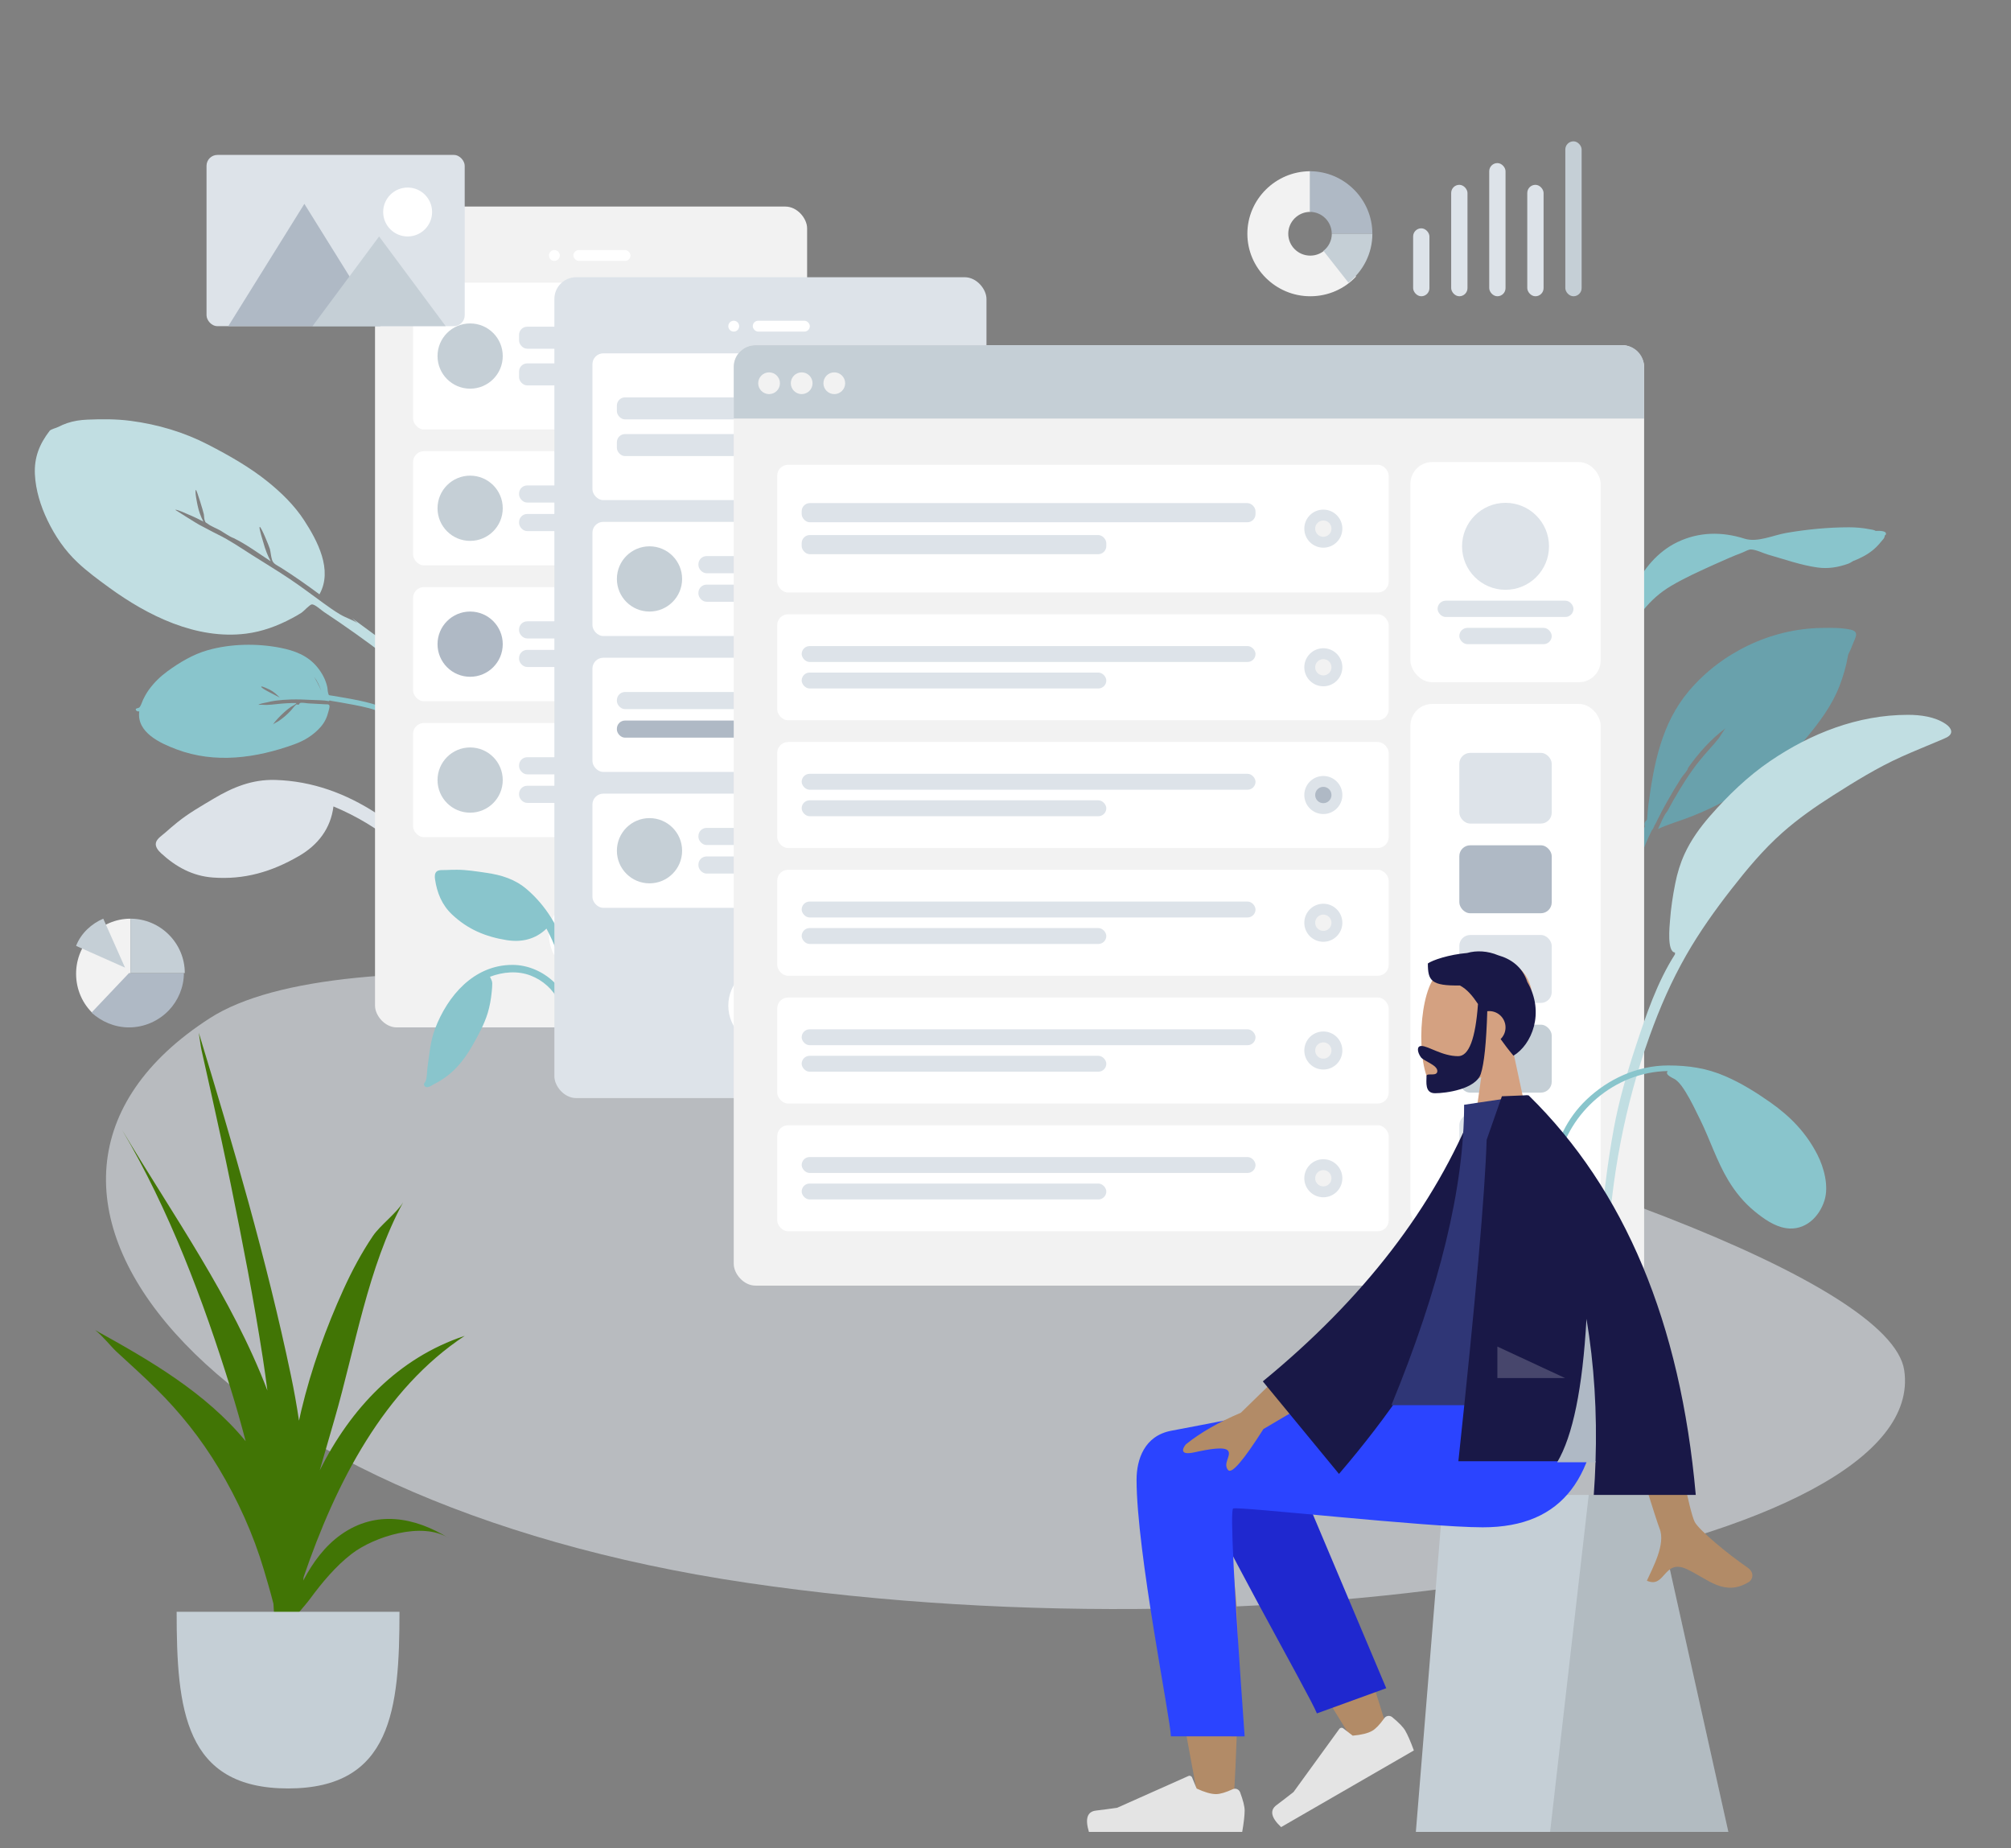 <?xml version="1.0" encoding="UTF-8"?>
<svg width="740px" height="680px" viewBox="0 0 740 680" version="1.1" xmlns="http://www.w3.org/2000/svg" xmlns:xlink="http://www.w3.org/1999/xlink">
    <rect x="0" y="0" width="740" height="680" fill="#808080" stroke="none"/>
    <!-- Generator: Sketch 53 (72520) - https://sketchapp.com -->
    <title>Scene/Wireframe</title>
    <desc>Created with Sketch.</desc>
    <g id="Scene/Wireframe" stroke="none" stroke-width="1" fill="none" fill-rule="evenodd">
        <path d="M690.225,195.334 C689.692,194.946 688.426,194.809 687.838,194.692 C685.39,194.21 682.869,194 680.374,194 C672.681,194.012 664.863,194.767 657.298,196.074 C652.494,196.903 646.687,199.696 641.909,198.179 C633.585,195.537 625.172,195.667 617.274,199.439 C610.053,202.888 604.572,209.439 601.373,216.517 C600.89,217.586 598.932,221.519 598.378,224.17 C598.141,224.712 597.913,225.257 597.708,225.811 C597.126,227.384 596.603,228.984 596.118,230.588 C595.91,231.272 595.389,232.782 596.008,233.074 C595.019,234.901 594.141,236.783 593.411,238.726 C591.286,244.378 588.962,250.578 588.215,256.568 C587.939,258.786 587.928,261.017 588.185,263.239 C588.312,264.338 588.26,266.546 589.004,267.382 C590.585,269.154 591.396,266.673 591.218,265.491 C589.858,256.485 592.485,248.027 595.598,239.561 C597.612,234.087 600.92,229.078 604.626,224.543 C607.625,220.871 610.842,217.98 614.953,215.546 C619.981,212.569 625.356,210.163 630.681,207.749 C634.184,206.161 637.691,204.615 641.291,203.247 C642.092,202.942 643.351,202.161 644.239,202.158 C646.116,202.152 648.777,203.537 650.59,204.052 C656.554,205.748 662.594,207.919 668.758,208.785 C672.712,209.341 676.416,208.715 680.113,207.398 C680.491,207.264 681.125,206.918 681.901,206.424 C684.646,205.368 687.243,204.039 689.504,202.121 C690.806,201.017 691.989,199.589 693.067,198.282 C693.389,197.892 693.532,197.444 693.537,197.018 C693.781,196.891 693.943,196.741 693.98,196.567 C694.249,195.281 691.796,195.258 690.225,195.334" id="Twisted-Leaf" fill="#89C5CC"></path>
        <path d="M86.226,277.097 C84.284,277.097 82.348,277.136 80.408,277.236 C78.93,277.313 76.67,277.008 75.419,277.925 C74.12,278.878 74.209,280.828 74.412,282.205 C75.486,289.487 78.105,295.944 83.586,301.103 C92.025,309.047 101.7,313.084 113.148,314.881 C121.189,316.144 128.613,314.391 134.533,308.7 C138.858,316.689 142.139,325.529 143.786,334.452 C144.598,338.855 144.846,343.204 144.703,347.687 C144.611,350.559 144.452,353.424 144.143,356.281 C144.008,357.523 143.372,359.403 143.861,360.577 C144.434,361.955 146.368,362.088 147.236,360.913 C147.958,359.935 147.825,358.014 147.974,356.857 C148.219,354.934 148.447,353.01 148.61,351.078 C148.875,347.952 149.071,344.816 149.056,341.678 C149.023,334.627 147.448,327.548 145.293,320.854 C141.159,308.013 134.451,296.601 124.02,287.646 C117.605,282.14 110.264,279.91 101.935,278.713 C96.75,277.968 91.48,277.097 86.226,277.097" id="Fill-16" fill="#DDE3E9" transform="translate(111.676, 319.404) rotate(-39) translate(-111.676, -319.404) "></path>
        <path d="M130.485,308.721 C128.91,296.179 127.243,283.709 124.191,271.411 C122.393,264.164 120.088,257.069 117.993,249.905 C118.181,250.803 118.347,251.708 118.491,252.615 C117.763,250.478 116.241,248.434 115.366,246.305 C114.389,243.93 113.604,241.463 112.859,239.011 C111.403,234.225 110.029,229.431 108.391,224.7 C106.565,219.43 104.463,214.246 102.503,209.022 C100.841,204.588 99.283,199.932 97.119,195.701 C95.939,193.394 94.881,190.917 93.723,188.566 C93.335,187.779 90.009,178.99 90.034,178.99 C90.584,178.99 92.647,182.897 92.988,183.471 C93.987,185.147 94.836,186.892 95.693,188.64 C96.063,186.564 96.649,184.533 97.573,182.625 C97.858,182.036 99.858,177.693 100.509,177.693 C100.834,177.693 97.828,185.894 97.448,186.614 C97.14,187.199 96.561,187.941 96.36,188.563 C96.035,189.568 96.202,189.317 96.471,190.223 C96.963,191.885 98.052,193.512 98.738,195.108 C99.114,195.959 100.041,198.912 100.943,200.234 C103.266,204.774 104.916,210.31 106.685,215.206 C107.065,212.801 107.723,210.481 108.633,208.218 C108.849,207.68 110.568,202.693 111.063,202.693 C111.62,202.693 109.487,210.681 109.197,211.371 C108.659,212.653 107.813,213.893 107.366,215.198 C106.875,216.63 107.737,217.918 108.287,219.383 C110.309,224.771 112.081,230.213 113.701,235.728 C123.107,231.608 124.977,219.484 125.591,210.543 C126.033,204.099 125.035,197.537 123.471,191.286 C121.384,182.943 117.873,174.889 114.148,167.135 C109.807,158.099 103.837,150.03 96.64,142.956 C92.875,139.256 88.588,136.05 84.234,133.045 C82.107,131.577 79.921,130.359 77.438,129.542 C76.319,129.174 75.17,128.908 74.008,128.704 C73.126,128.549 71.325,127.731 70.593,127.94 C64.618,129.593 60.126,132.342 56.644,137.454 C53.347,142.292 51.301,148.077 50.163,153.751 C48.897,160.071 48.591,166.442 49.678,172.801 C50.508,177.653 51.938,182.41 53.371,187.12 C58.466,203.873 67.396,221.834 83.42,231.024 C88.607,233.999 94.363,235.737 100.271,236.659 C101.663,236.877 103.054,237.083 104.463,237.163 C105.412,237.216 108.535,236.585 109.222,236.995 C110.164,237.556 110.705,240.741 111.116,241.896 C114.236,250.672 117.026,259.548 119.558,268.504 C122.252,278.032 124.391,287.652 126.174,297.38 C126.931,301.517 127.67,305.648 128.299,309.808 C128.445,310.776 128.294,313.82 129.238,314.675 C129.836,315.216 130.68,314.994 131.035,314.332 C131.653,313.181 130.646,310.005 130.485,308.721" id="Leaf" fill="#C1DEE2" transform="translate(90.124, 221.442) rotate(-37) translate(-90.124, -221.442) "></path>
        <path d="M680.98,231.66 C677.57,230.915 673.803,230.972 670.329,231.033 C651.695,231.287 633.397,240.109 621.489,254.205 C611.351,266.205 608.563,281.125 606.56,296.207 C606.362,297.704 606.277,299.192 606.165,300.693 C606.141,301.015 606.105,301.302 606.066,301.573 C605.279,302.277 604.865,303.098 605.332,304 C603.597,307.797 602.129,311.69 600.869,315.706 C597.162,327.526 593.392,339.571 595.714,352 C596.257,345.16 597.399,338.166 598.764,331.438 C598.842,331.052 598.927,330.669 599.015,330.287 C599.025,330.247 599.033,330.206 599.042,330.166 C599.525,328.106 600.153,326.108 600.917,324.141 C600.925,324.119 600.933,324.098 600.941,324.077 C601.042,323.818 601.149,323.56 601.255,323.303 C601.474,322.77 601.699,322.238 601.937,321.709 C602.018,321.528 602.095,321.346 602.17,321.163 C603.282,318.437 603.751,315.365 604.748,312.545 C604.986,311.904 605.235,311.265 605.496,310.629 C605.512,310.592 605.527,310.555 605.543,310.518 C606.249,308.807 607.028,307.118 607.853,305.446 C608.301,305.11 608.54,304.274 608.927,303.515 C609.006,303.365 609.631,302.368 609.817,301.793 C610.303,300.854 610.786,299.915 611.275,298.977 C611.261,298.983 611.246,298.988 611.231,298.994 C611.72,298.093 612.211,297.197 612.698,296.304 C612.805,296.108 612.913,295.912 613.021,295.715 C613.196,295.402 613.371,295.089 613.545,294.777 C615.177,291.856 616.908,288.994 618.705,286.167 C619.347,285.158 620.879,283.711 621.173,282.579 C621.184,282.536 621.186,282.497 621.193,282.457 C625.093,276.979 629.582,271.927 634.967,267.924 C634.316,268.628 632.932,271.015 632.567,271.488 C631.447,272.935 630.232,274.282 629.013,275.646 C626.828,278.089 624.696,280.609 622.801,283.274 C619.335,288.148 616.346,293.277 613.519,298.51 C613.493,298.54 613.463,298.569 613.438,298.601 C612.017,300.352 611.123,302.998 610.101,305.001 C614.147,303.127 618.622,301.906 622.774,300.242 C626.916,298.583 630.944,296.735 634.834,294.566 C640.003,291.682 645.366,288.427 650.25,284.743 C655.847,281.271 660.551,276.492 664.703,271.477 C669.615,265.543 674.117,259.558 676.901,252.353 C678.269,248.813 679.345,245.121 679.983,241.386 C680.011,241.224 680.046,241.047 680.085,240.864 C680.738,239.574 681.321,238.255 681.811,236.906 C682.588,234.766 684.425,232.412 680.98,231.66" id="Fill-10" fill="#69A1AC"></path>
        <path d="M86.603,265.822 C86.188,264.303 85.939,262.732 86.054,261.142 C86.084,260.741 86.421,257.822 86.747,257.822 C87.507,257.822 86.46,265.354 86.603,265.822 M73.382,272.396 C73.428,272.415 74.264,274.022 74.539,274.489 C75.122,275.482 75.743,276.451 76.382,277.396 C75.184,275.839 74.109,274.337 73.382,272.396 M118.257,224.564 C118.969,223.963 118.579,222.464 117.735,223.292 C117.054,223.962 117.034,223.896 116.177,223.853 C115.481,223.818 114.741,223.602 114.042,223.516 C112.56,223.334 111.085,223.257 109.593,223.361 C106.395,223.584 103.283,224.346 100.322,225.53 C95.154,227.598 89.938,230.278 85.826,234.009 C79.289,239.941 74.04,248.062 70.942,256.16 C69.024,261.174 67.991,266.208 69.735,271.423 C70.606,274.03 71.985,276.511 73.987,278.469 C74.51,278.981 75.2,279.377 75.69,279.914 C76.443,280.74 76.27,280.476 75.781,281.654 C75.246,282.941 74.717,284.229 74.19,285.519 C72.813,288.897 71.456,292.314 70.456,295.819 C70.127,296.972 69.873,298.144 69.689,299.328 C69.55,300.223 68.741,303.629 69.445,304.544 C70.617,306.067 71.116,303.728 71.153,302.928 C71.186,302.227 71.247,301.524 71.335,300.828 C71.555,299.073 71.954,297.351 72.473,295.658 C73.033,293.829 73.719,292.035 74.401,290.246 C75.037,288.578 75.703,286.921 76.382,285.27 C76.759,284.352 77.141,283.437 77.523,282.521 C77.653,282.208 77.72,281.554 78.065,281.823 C78.819,279.867 80.047,278.01 81.065,276.175 C82.312,273.927 83.584,271.683 85.017,269.541 C86.051,267.996 87.14,266.484 88.331,265.049 C89.027,264.21 89.771,263.422 90.562,262.666 C90.996,262.252 92.48,260.472 93.078,260.472 C92.821,260.472 91.658,262.732 91.476,262.999 C90.752,264.067 89.966,265.085 89.163,266.098 C87.673,267.979 86.291,269.929 85.041,271.968 C85.402,272.183 86.902,271.193 87.349,271.002 C88.352,270.575 89.384,270.209 90.44,269.927 C92.302,269.43 94.576,268.864 96.414,268.864 C95.872,268.864 94.615,269.748 94.052,269.988 C93.148,270.373 92.222,270.724 91.283,271.016 C90.416,271.287 89.533,271.493 88.644,271.683 C87.755,271.872 86.148,271.88 85.339,272.353 C85.29,272.382 85.341,272.84 85.15,272.963 C84.957,273.087 84.405,273.046 84.36,273.08 C83.697,273.578 83.234,275.019 82.835,275.728 C81.801,277.567 80.793,279.42 79.775,281.267 C79.46,281.839 79.041,282.231 79.318,282.695 C79.614,283.189 81.013,283.496 81.56,283.676 C83.589,284.346 85.646,284.567 87.762,284.216 C91.726,283.558 95.167,281.842 98.268,279.414 C110.149,270.112 119.894,258.406 122.868,243.544 C124.1,237.391 125.426,227.795 118.257,224.564" id="Leave-the-Leaf!" fill="#89C5CC" transform="translate(96.343, 264.048) scale(-1, 1) rotate(-302) translate(-96.343, -264.048) "></path>
        <g id="Background-Shape-2" opacity="0.6" transform="translate(39, 358)" fill="#DDE3E9">
            <path d="M661.711,146.152 C671.361,211.476 437.337,254.085 235.908,224.349 C34.478,194.614 -57.928,78.493 38.191,16.62 C134.31,-45.254 652.061,80.828 661.711,146.152 Z" id="Background-Shape"></path>
        </g>
        <g id="Mobile3" transform="translate(138, 76)">
            <rect id="Container" fill="#F2F2F2" x="0" y="0" width="159" height="302" rx="8"></rect>
            <circle id="Touch" fill="#FFFFFF" cx="79" cy="268" r="15"></circle>
            <g id="Camera" transform="translate(64, 16)" fill="#FFFFFF">
                <circle id="Lens" cx="2" cy="2" r="2"></circle>
                <rect id="Sensor" x="9" y="0" width="21" height="4" rx="2"></rect>
            </g>
            <g id="Rows" transform="translate(14, 28)">
                <g id="Row">
                    <rect id="Background" fill="#FFFFFF" x="0" y="0" width="131" height="54" rx="4"></rect>
                    <g id="Text" transform="translate(39, 16.2)" fill="#DDE3E9">
                        <rect id="Name" x="0" y="0" width="73" height="8.1" rx="3"></rect>
                        <rect id="Name" x="0" y="13.5" width="49" height="8.1" rx="3"></rect>
                    </g>
                    <circle id="Avatar" fill="#C5CFD6" cx="21" cy="27" r="12"></circle>
                </g>
                <g id="Row" transform="translate(0, 62)">
                    <rect id="Background" fill="#FFFFFF" x="0" y="0" width="131" height="42" rx="4"></rect>
                    <g id="Text" transform="translate(39, 12.6)" fill="#DDE3E9">
                        <rect id="Name" x="0" y="0" width="73" height="6.3" rx="3"></rect>
                        <rect id="Name" x="0" y="10.5" width="49" height="6.3" rx="3"></rect>
                    </g>
                    <circle id="Avatar" fill="#C5CFD6" cx="21" cy="21" r="12"></circle>
                </g>
                <g id="Row" transform="translate(0, 112)">
                    <rect id="Background" fill="#FFFFFF" x="0" y="0" width="131" height="42" rx="4"></rect>
                    <g id="Text" transform="translate(39, 12.6)" fill="#DDE3E9">
                        <rect id="Name" x="0" y="0" width="73" height="6.3" rx="3"></rect>
                        <rect id="Name" x="0" y="10.5" width="49" height="6.3" rx="3"></rect>
                    </g>
                    <circle id="Avatar" fill="#AFB9C5" cx="21" cy="21" r="12"></circle>
                </g>
                <g id="Row" transform="translate(0, 162)">
                    <rect id="Background" fill="#FFFFFF" x="0" y="0" width="131" height="42" rx="4"></rect>
                    <g id="Text" transform="translate(39, 12.6)" fill="#DDE3E9">
                        <rect id="Name" x="0" y="0" width="73" height="6.3" rx="3"></rect>
                        <rect id="Name" x="0" y="10.5" width="49" height="6.3" rx="3"></rect>
                    </g>
                    <circle id="Avatar" fill="#C5CFD6" cx="21" cy="21" r="12"></circle>
                </g>
            </g>
        </g>
        <g id="Mobile3" transform="translate(156, 102)">
            <g id="Group" transform="translate(0, 218)" fill="#89C5CC">
                <path d="M12.14,0 C10.815,0 9.494,0.027 8.171,0.095 C7.162,0.148 5.621,-0.061 4.768,0.568 C3.881,1.221 3.942,2.557 4.081,3.501 C4.813,8.493 6.6,12.919 10.339,16.456 C16.096,21.901 22.695,24.668 30.504,25.9 C35.99,26.766 41.054,25.564 45.092,21.663 C48.043,27.139 50.281,33.199 51.404,39.315 C51.958,42.333 52.127,45.315 52.03,48.388 C51.967,50.356 51.859,52.32 51.648,54.279 C51.556,55.13 51.122,56.418 51.455,57.223 C51.846,58.167 53.165,58.259 53.757,57.453 C54.25,56.783 54.16,55.466 54.261,54.673 C54.429,53.355 54.584,52.036 54.695,50.712 C54.876,48.569 55.009,46.42 54.999,44.268 C54.977,39.435 53.902,34.583 52.432,29.995 C49.612,21.192 45.037,13.369 37.921,7.231 C33.545,3.457 28.537,1.929 22.856,1.108 C19.318,0.597 15.723,0 12.14,0" id="Fill-16"></path>
                <path d="M32.571,35 C18.272,35 8.642,46.524 4.089,58.502 C2.372,63.016 1.97,67.974 1.308,72.714 C1.096,74.236 1.175,76.554 0.557,77.909 C0.333,78.401 -0.181,78.577 0.065,79.247 C0.214,79.652 0.505,79.901 0.944,79.981 C1.843,80.147 3.115,79.167 3.886,78.781 C10.282,75.573 14.484,70.613 17.912,64.545 C20.038,60.784 22.194,56.879 23.456,52.75 C24.227,50.227 24.676,47.571 24.94,44.954 C25.044,43.923 25.144,42.868 25.138,41.832 C25.132,40.803 24.653,40.259 24.309,39.364 C29.08,37.558 34.466,37.066 39.299,38.937 C43.769,40.668 47.482,44.013 49.561,48.216 C50.101,49.308 50.518,50.46 50.821,51.636 C51.02,52.406 51.029,53.404 51.398,54.1 C52.29,55.788 54.168,54.66 53.988,53.089 C53.485,48.708 50.979,44.309 47.775,41.263 C43.734,37.421 38.258,35 32.571,35" id="Fill-18"></path>
            </g>
            <rect id="Container" fill="#DDE3E9" x="48" y="0" width="159" height="302" rx="8"></rect>
            <circle id="Touch" fill="#FFFFFF" cx="127" cy="268" r="15"></circle>
            <g id="Camera" transform="translate(112, 16)" fill="#FFFFFF">
                <circle id="Lens" cx="2" cy="2" r="2"></circle>
                <rect id="Sensor" x="9" y="0" width="21" height="4" rx="2"></rect>
            </g>
            <g id="Rows" transform="translate(62, 28)">
                <g id="Row">
                    <rect id="Container" fill="#FFFFFF" x="0" y="0" width="131" height="54" rx="4"></rect>
                    <g id="Text-Stuff" transform="translate(9, 16.2)" fill="#DDE3E9">
                        <rect id="Label" x="0" y="0" width="73" height="8.1" rx="3"></rect>
                        <rect id="Label" x="0" y="13.5" width="49" height="8.1" rx="3"></rect>
                    </g>
                    <g id="Check" transform="translate(110, 20)">
                        <circle id="Background" fill="#DDE3E9" cx="7" cy="7" r="7"></circle>
                        <circle id="Indicator" fill="#F2F2F2" cx="7" cy="7" r="3"></circle>
                    </g>
                </g>
                <g id="Row" transform="translate(0, 62)">
                    <rect id="Background" fill="#FFFFFF" x="0" y="0" width="131" height="42" rx="4"></rect>
                    <g id="Text" transform="translate(39, 12.6)" fill="#DDE3E9">
                        <rect id="Name" x="0" y="0" width="73" height="6.3" rx="3"></rect>
                        <rect id="Name" x="0" y="10.5" width="49" height="6.3" rx="3"></rect>
                    </g>
                    <circle id="Avatar" fill="#C5CFD6" cx="21" cy="21" r="12"></circle>
                </g>
                <g id="Row" transform="translate(0, 112)">
                    <rect id="Container" fill="#FFFFFF" x="0" y="0" width="131" height="42" rx="4"></rect>
                    <g id="Text-Stuff" transform="translate(9, 12.6)">
                        <rect id="Label" fill="#DDE3E9" x="0" y="0" width="73" height="6.3" rx="3"></rect>
                        <rect id="Label" fill="#AFB9C5" x="0" y="10.5" width="49" height="6.3" rx="3"></rect>
                    </g>
                    <g id="Check" transform="translate(110, 14)">
                        <circle id="Background" fill="#DDE3E9" cx="7" cy="7" r="7"></circle>
                        <circle id="Indicator" fill="#F2F2F2" cx="7" cy="7" r="3"></circle>
                    </g>
                </g>
                <g id="Row" transform="translate(0, 162)">
                    <rect id="Background" fill="#FFFFFF" x="0" y="0" width="131" height="42" rx="4"></rect>
                    <g id="Text" transform="translate(39, 12.6)" fill="#DDE3E9">
                        <rect id="Name" x="0" y="0" width="73" height="6.3" rx="3"></rect>
                        <rect id="Name" x="0" y="10.5" width="49" height="6.3" rx="3"></rect>
                    </g>
                    <circle id="Avatar" fill="#C5CFD6" cx="21" cy="21" r="12"></circle>
                </g>
            </g>
        </g>
        <g id="Web" transform="translate(270, 127)">
            <rect id="Container" fill="#F2F2F2" x="0" y="0" width="335" height="346" rx="8"></rect>
            <rect id="Background" fill="#FFFFFF" x="249" y="43" width="70" height="81" rx="8"></rect>
            <g id="Profile-Info" transform="translate(259, 58)" fill="#DDE3E9">
                <circle id="Avatar" cx="25" cy="16" r="16"></circle>
                <rect id="Name" x="0" y="36" width="50" height="6" rx="3"></rect>
                <rect id="Name" x="8" y="46" width="34" height="6" rx="3"></rect>
            </g>
            <path d="M8,0 L327,0 C331.418,-8.11624501e-16 335,3.582 335,8 L335,27 L0,27 L0,8 C-5.41083001e-16,3.582 3.582,8.11624501e-16 8,0 Z" id="Header" fill="#C5CFD6"></path>
            <g id="Buttons" transform="translate(9, 10)" fill="#F2F2F2">
                <circle id="buttons" cx="4" cy="4" r="4"></circle>
                <circle id="buttons" cx="16" cy="4" r="4"></circle>
                <circle id="buttons" cx="28" cy="4" r="4"></circle>
            </g>
            <g id="Components" transform="translate(249, 132)">
                <rect id="Background" fill="#FFFFFF" x="0" y="0" width="70" height="194" rx="8"></rect>
                <g id="Rows" transform="translate(18, 18)">
                    <rect id="Data" fill="#DDE3E9" x="0" y="0" width="34" height="26" rx="4"></rect>
                    <rect id="Data" fill="#AFB9C5" x="0" y="34" width="34" height="25" rx="4"></rect>
                    <rect id="Data" fill="#DDE3E9" x="0" y="67" width="34" height="25" rx="4"></rect>
                    <rect id="Data" fill="#DDE3E9" x="0" y="133" width="34" height="25" rx="4"></rect>
                    <rect id="Data" fill="#C5CFD6" x="0" y="100" width="34" height="25" rx="4"></rect>
                </g>
            </g>
            <g id="Rows" transform="translate(16, 44)">
                <g id="Row">
                    <rect id="Container" fill="#FFFFFF" x="0" y="0" width="225" height="47" rx="4"></rect>
                    <g id="Text-Stuff" transform="translate(9, 14.1)" fill="#DDE3E9">
                        <rect id="Label" x="0" y="0" width="167" height="7.05" rx="3"></rect>
                        <rect id="Label" x="0" y="11.75" width="112.096" height="7.05" rx="3"></rect>
                    </g>
                    <g id="Check" transform="translate(193.954, 16.5)">
                        <circle id="Background" fill="#DDE3E9" cx="7" cy="7" r="7"></circle>
                        <circle id="Indicator" fill="#F2F2F2" cx="7" cy="7" r="3"></circle>
                    </g>
                </g>
                <g id="Row" transform="translate(0, 55)">
                    <rect id="Container" fill="#FFFFFF" x="0" y="0" width="225" height="39" rx="4"></rect>
                    <g id="Text-Stuff" transform="translate(9, 11.7)" fill="#DDE3E9">
                        <rect id="Label" x="0" y="0" width="167" height="5.85" rx="2.925"></rect>
                        <rect id="Label" x="0" y="9.75" width="112.096" height="5.85" rx="2.925"></rect>
                    </g>
                    <g id="Check" transform="translate(193.954, 12.5)">
                        <circle id="Background" fill="#DDE3E9" cx="7" cy="7" r="7"></circle>
                        <circle id="Indicator" fill="#F2F2F2" cx="7" cy="7" r="3"></circle>
                    </g>
                </g>
                <g id="Row" transform="translate(0, 102)">
                    <rect id="Container" fill="#FFFFFF" x="0" y="0" width="225" height="39" rx="4"></rect>
                    <g id="Text-Stuff" transform="translate(9, 11.7)" fill="#DDE3E9">
                        <rect id="Label" x="0" y="0" width="167" height="5.85" rx="2.925"></rect>
                        <rect id="Label" x="0" y="9.75" width="112.096" height="5.85" rx="2.925"></rect>
                    </g>
                    <g id="Check" transform="translate(193.954, 12.5)">
                        <circle id="Background" fill="#DDE3E9" cx="7" cy="7" r="7"></circle>
                        <circle id="Indicator" fill="#AFB9C5" cx="7" cy="7" r="3"></circle>
                    </g>
                </g>
                <g id="Row" transform="translate(0, 243)">
                    <rect id="Container" fill="#FFFFFF" x="0" y="0" width="225" height="39" rx="4"></rect>
                    <g id="Text-Stuff" transform="translate(9, 11.7)" fill="#DDE3E9">
                        <rect id="Label" x="0" y="0" width="167" height="5.85" rx="2.925"></rect>
                        <rect id="Label" x="0" y="9.75" width="112.096" height="5.85" rx="2.925"></rect>
                    </g>
                    <g id="Check" transform="translate(193.954, 12.5)">
                        <circle id="Background" fill="#DDE3E9" cx="7" cy="7" r="7"></circle>
                        <circle id="Indicator" fill="#F2F2F2" cx="7" cy="7" r="3"></circle>
                    </g>
                </g>
                <g id="Row" transform="translate(0, 196)">
                    <rect id="Container" fill="#FFFFFF" x="0" y="0" width="225" height="39" rx="4"></rect>
                    <g id="Text-Stuff" transform="translate(9, 11.7)" fill="#DDE3E9">
                        <rect id="Label" x="0" y="0" width="167" height="5.85" rx="2.925"></rect>
                        <rect id="Label" x="0" y="9.75" width="112.096" height="5.85" rx="2.925"></rect>
                    </g>
                    <g id="Check" transform="translate(193.954, 12.5)">
                        <circle id="Background" fill="#DDE3E9" cx="7" cy="7" r="7"></circle>
                        <circle id="Indicator" fill="#F2F2F2" cx="7" cy="7" r="3"></circle>
                    </g>
                </g>
                <g id="Row" transform="translate(0, 149)">
                    <rect id="Container" fill="#FFFFFF" x="0" y="0" width="225" height="39" rx="4"></rect>
                    <g id="Text-Stuff" transform="translate(9, 11.7)" fill="#DDE3E9">
                        <rect id="Label" x="0" y="0" width="167" height="5.85" rx="2.925"></rect>
                        <rect id="Label" x="0" y="9.75" width="112.096" height="5.85" rx="2.925"></rect>
                    </g>
                    <g id="Check" transform="translate(193.954, 12.5)">
                        <circle id="Background" fill="#DDE3E9" cx="7" cy="7" r="7"></circle>
                        <circle id="Indicator" fill="#F2F2F2" cx="7" cy="7" r="3"></circle>
                    </g>
                </g>
            </g>
        </g>
        <path d="M715.986,266.376 C712.041,263.701 706.796,263 702.076,263 C683.64,263 666.311,269.84 651.341,280.032 C643.138,285.616 635.8,292.728 629.322,300.132 C625.582,304.407 622.248,309.03 619.887,314.173 C618.294,317.644 617.201,321.261 616.46,324.991 C615.557,329.537 614.839,334.175 614.515,338.797 C614.387,340.617 613.33,350.274 616.356,350.438 C616.338,350.676 616.334,350.903 616.353,351.106 C609.782,361.38 605.723,373.42 601.958,384.835 C598.683,394.769 595.764,404.786 593.87,415.063 C591.375,428.592 589.737,442.326 588.958,456.05 C588.791,458.999 588.676,461.95 588.577,464.903 C588.493,467.422 588.408,469.941 588.325,472.461 C588.233,475.284 587.736,478.534 588.185,481.34 C588.576,483.784 590.691,483.414 590.785,480.982 C590.898,478.045 590.879,475.102 591.008,472.163 C591.179,468.262 591.355,464.361 591.546,460.461 C592.875,433.369 597.86,406.675 607.061,381.084 C610.785,370.728 615.051,360.925 620.535,351.345 C625.356,342.922 631.156,334.767 637.084,327.173 C642.845,319.792 648.836,312.583 655.895,306.33 C661.624,301.256 667.926,296.835 674.404,292.722 C682.631,287.498 690.843,282.401 699.755,278.391 C704.388,276.307 709.108,274.441 713.777,272.44 C714.617,272.081 715.517,271.732 716.325,271.315 C719.02,269.925 718.133,267.832 715.986,266.376" id="Fill-1" fill="#C1DEE2"></path>
        <path d="M628.182,392 C620.705,392 614.051,392.972 607.162,395.943 C601.215,398.508 595.795,401.903 590.533,405.599 C583.132,410.798 577.302,416.848 573.221,424.865 C570.783,429.654 568.994,436.431 570.632,441.655 C572.56,447.807 577.856,452.939 584.831,451.855 C589.144,451.185 593.097,448.33 596.375,445.643 C600.297,442.428 603.436,438.563 606.028,434.27 C610.256,427.267 612.74,419.351 616.332,412.033 C618.036,408.56 619.683,405.063 621.725,401.762 C622.735,400.128 623.811,398.509 625.344,397.294 C626.164,396.644 629.622,395.52 628.3,394.061 C647.69,394.315 664.868,409.207 668.591,427.641 C668.937,429.359 669.208,431.091 669.495,432.82 C669.675,433.911 669.602,437.937 670.578,438.634 C672.73,440.172 671.826,435.499 671.733,434.826 C671.494,433.087 671.24,431.35 670.973,429.615 C669.519,420.181 665.319,411.411 658.315,404.683 C650.306,396.99 639.499,392 628.182,392" id="Fill-20" fill="#89C5CC" transform="translate(621, 422) scale(-1, 1) translate(-621, -422) "></path>
        <g id="Plant" transform="translate(35, 380)">
            <path d="M9.938,35.736 C28.604,67.052 50.345,97.374 63.401,131.613 C62.875,127.577 62.317,123.545 61.692,119.52 C58.38,98.179 54.262,76.994 49.936,55.835 C47.733,45.062 45.402,34.327 43.012,23.594 C41.727,17.829 40.457,12.061 39.145,6.302 C38.827,4.906 38.554,2.469 38.157,0 C50.845,41.637 63.081,83.305 72.031,125.942 C73.205,131.538 74.205,137.124 75.024,142.7 C75.304,141.428 75.58,140.156 75.881,138.887 C79.503,123.68 84.935,108.594 91.403,94.374 C94.495,87.575 98.046,80.924 102.228,74.726 C104.836,70.863 110.986,66.271 113.364,62.314 C100.355,86.176 95.657,116.032 88.145,141.973 C86.312,148.304 84.467,154.624 82.659,160.955 C93.987,138.237 111.563,119.571 136,111.483 C106.42,131.027 88.678,165.254 76.722,200.26 C76.683,200.675 76.636,201.09 76.595,201.506 C80.114,194.829 84.545,188.789 90.551,184.56 C103.407,175.504 117.667,178.142 130.137,185.91 C120.35,179.689 102.663,185.354 94.428,191.677 C88.533,196.203 83.495,202.275 79.12,208.2 C78.072,209.62 76.641,211.277 75.13,213.044 C73.012,226.795 69.56,240.452 64.672,254 C65.479,250.111 64.896,243.892 65.12,240.993 C65.144,240.679 65.164,240.365 65.188,240.053 C64.445,243.019 63.727,245.951 63.036,248.837 C64.41,243.331 65.156,237.583 65.739,231.776 C65.889,229.281 66.036,226.785 66.19,224.29 C66.141,219.553 65.946,214.799 65.616,210.036 C64.447,205.408 63.137,201.042 62.056,197.411 C58.159,184.31 52.444,171.76 45.411,160.051 C38.994,149.366 31.312,139.688 22.445,130.935 C17.664,126.217 12.661,121.725 7.729,117.17 C5.945,115.523 2.757,111.474 0,109.363 C20.08,120.434 40.749,132.41 55.398,150.248 C53.68,143.653 51.815,137.151 49.842,130.78 C39.831,98.454 27.191,64.953 9.938,35.736 Z" id="Fill-19" fill="#417505"></path>
            <path d="M30,213 C30,248.899 32.843,278 71,278 C109.157,278 112,248.899 112,213" id="Base" fill="#C5CFD6"></path>
        </g>
        <g id="Graph" transform="translate(520, 52)">
            <rect id="Value" fill="#DDE3E9" x="0" y="32" width="6" height="25" rx="3"></rect>
            <rect id="Value" fill="#DDE3E9" x="14" y="16" width="6" height="41" rx="3"></rect>
            <rect id="Value" fill="#DDE3E9" x="28" y="8" width="6" height="49" rx="3"></rect>
            <rect id="Value" fill="#DDE3E9" x="42" y="16" width="6" height="41" rx="3"></rect>
            <rect id="Value" fill="#C5CFD6" x="56" y="0" width="6" height="57" rx="3"></rect>
        </g>
        <g id="Pie-Chart" transform="translate(48, 358) scale(-1, 1) translate(-48, -358) translate(28, 338)">
            <path d="M40,20.256 C40,9.117 30.998,0 20,0 L20,20.256 L33.668,35 C37.556,31.395 40,26.107 40,20.256 Z" id="Value" fill="#F2F2F2"></path>
            <path d="M20.529,20 L0.332,20 C0.332,25.221 2.462,30.113 5.829,33.668 C9.532,37.556 14.805,40 20.529,40 C25.802,40 30.628,37.891 34.332,34.557 L20.529,20 Z" id="Value" fill="#AFB9C5"></path>
            <path d="M0,20 C0,9.002 9.002,0 20,0 L20,20 L0,20 Z M30,0 L22,18 L40,10 C38.22,5.334 34.223,1.78 30,0 Z" id="Value" fill="#C5CFD6"></path>
        </g>
        <g id="Chart" transform="translate(459, 63)">
            <path d="M29.051,28.504 C27.573,30.068 25.479,31.05 23.15,31.05 C18.675,31.05 15.048,27.446 15.048,23 C15.048,18.554 18.675,14.95 23.15,14.95 L23.15,0 C10.42,0 0,10.352 0,23 C0,35.648 10.42,46 23.15,46 C29.837,46 35.88,43.189 40,38.718 L29.051,28.504 Z" id="Value" fill="#F2F2F2"></path>
            <path d="M23,0 L23,14.95 C27.446,14.95 31.05,18.554 31.05,23 L46,23 C46,10.352 35.648,0 23,0 Z" id="Value" fill="#AFB9C5"></path>
            <path d="M31.073,23 C31.073,25.555 29.869,27.827 28,29.293 L37.196,41 C42.55,36.809 46,30.312 46,23 L31.073,23 Z" id="Value" fill="#C5CFD6"></path>
        </g>
        <g id="Image" transform="translate(76, 57)">
            <path d="M48.007,51.986 C48.003,51.996 47.999,52.006 47.993,52.018 C47.999,52.008 48.007,51.968 48.007,51.986" id="Fill-35" fill="#C5CFD6"></path>
            <path d="M47.998,52.001 C47.998,52.003 47.996,52.007 47.996,52.011 C47.996,52.001 48.014,51.971 47.998,52.001" id="Fill-37" fill="#C5CFD6"></path>
            <path d="M48.067,51.832 C48.053,51.872 48.035,51.91 48.019,51.95 C48.027,51.93 48.035,51.914 48.043,51.894 C47.835,52.414 47.967,52.076 48.067,51.832" id="Fill-39" fill="#C5CFD6"></path>
            <path d="M48.022,51.953 C48.014,51.971 48.006,51.991 47.998,52.009 C47.94,52.121 48.022,51.953 48.022,51.953" id="Fill-41" fill="#C5CFD6"></path>
            <polygon id="Fill-43" fill="#C5CFD6" points="48 52.001 48 52.001 48 51.999"></polygon>
            <path d="M47.999,52.002 C47.999,52 47.999,52 48.001,51.998 C47.999,52 47.999,52 47.999,52.002" id="Fill-45" fill="#C5CFD6"></path>
            <path d="M47.99,52.016 C47.978,52.04 48.046,51.924 47.99,52.016" id="Fill-47" fill="#C5CFD6"></path>
            <path d="M47.998,52.002 L48.002,51.998 C48,52 48,52.002 47.998,52.002" id="Fill-49" fill="#C5CFD6"></path>
            <rect id="Photo-Background" fill="#DDE3E9" x="0" y="0" width="95" height="63" rx="4"></rect>
            <g id="icons8-night_landscape" transform="translate(8, 18)">
                <polygon id="Mountains" fill="#AFB9C5" points="28 0 0 45 56 45"></polygon>
                <polygon id="Mountains" fill="#C5CFD6" points="55.5 12 31 45 80 45"></polygon>
            </g>
            <circle id="Sun" fill="#FFFFFF" cx="74" cy="21" r="9"></circle>
        </g>
        <g id="A-Human/Standing" transform="translate(551, 534) scale(-1, 1) translate(-551, -534) translate(401, 321)">
            <g id="Head/Front/Short-Beard" transform="translate(82, 0)">
                <g id="Head" stroke-width="1" transform="translate(54, 31)" fill="#D4A181">
                    <path d="M8.262,34.49 C3.654,29.081 0.536,22.453 1.057,15.025 C2.558,-6.375 32.349,-1.667 38.143,9.134 C43.938,19.935 43.25,47.333 35.76,49.263 C32.774,50.033 26.411,48.147 19.935,44.244 L24,73 L0,73 L8.262,34.49 Z"></path>
                </g>
                <path d="M75.135,48.389 C76.054,61.186 78.484,67.585 82.426,67.585 C88.339,67.585 93.355,63.831 95.95,63.831 C97.841,63.831 97.419,66.198 96.165,67.952 C95.131,69.4 90.094,70.796 90.094,73.04 C90.094,75.285 94.073,73.548 94.073,74.879 C94.073,77.081 94.773,81.221 90.951,81.221 C87.084,81.221 75.995,79.812 74.094,74.071 C72.868,70.367 72.075,62.691 71.716,51.042 C71.481,51.014 71.242,51 71,51 C67.686,51 65,53.686 65,57 C65,58.682 65.692,60.203 66.808,61.292 C65.419,63.252 63.863,65.299 62.08,67.411 C55.382,63.393 50.412,51.629 56.96,40.328 C58.77,34.792 62.868,31.835 67.707,30.462 C71.627,28.822 75.697,28.638 79.132,29.621 C85.866,30.198 91.879,32.252 93.583,33.471 C93.583,39.846 92.348,41.738 81.797,41.571 C79.204,42.94 77.211,45.298 75.135,48.389 Z" id="Hair" fill="#191847"></path>
            </g>
            <g id="Bottom/Sitting/Skinny-Jeans-1" transform="translate(0, 187)">
                <g id="Objects/Seat/Cube" transform="translate(10, 42)" stroke-width="1">
                    <g id="Seat" transform="translate(55, 0)">
                        <polygon id="Seat-Stuff" fill="#C5CFD6" points="27.623 0 104.877 0 115 124 0 124"></polygon>
                        <polygon id="Seat-Stuff" fill-opacity="0.1" fill="#000000" points="27.623 0 51.383 0 65.604 124 0 124"></polygon>
                    </g>
                </g>
                <path d="M257.953,20.756 C266.19,15.81 280.009,22.165 280,29.238 C279.972,50.403 260.657,150.151 259.648,156.457 C258.64,162.762 247.837,164.428 247.208,156.477 C246.207,143.827 244.347,100.033 246.208,79.763 C246.976,71.395 247.803,63.427 248.617,56.318 C238.482,74.621 222.807,100.826 201.593,134.934 L190.077,129.672 C199.12,99.876 206.536,78.841 212.323,66.566 C222.233,45.55 231.525,27.552 235.436,21.212 C241.588,11.24 252.295,14.719 257.953,20.756 Z" id="Skin" fill="#B28B67"></path>
                <path d="M208.819,123.34 L213.937,21.83 C217.625,4.277 248.844,12.424 248.831,21.83 C248.802,43.185 235.974,116.957 235.965,123.319 L208.819,123.34 Z" id="LegLower" fill="#1F28CF" transform="translate(228.825, 67.42) rotate(20) translate(-228.825, -67.42) "></path>
                <g id="Accessories/Shoe/Flat-Sneaker" transform="translate(215.5, 133) rotate(30) translate(-215.5, -133) translate(185, 113)" fill="#E4E4E4">
                    <path d="M2.678,25.402 C1.559,28.388 1,30.623 1,32.106 C1,33.909 1.3,36.54 1.901,40 C3.993,40 22.794,40 58.303,40 C59.769,35.155 58.923,32.539 55.765,32.152 C52.607,31.766 49.984,31.417 47.895,31.106 L21.68,19.419 C21.176,19.194 20.584,19.421 20.359,19.925 C20.356,19.934 20.352,19.942 20.348,19.951 L18.663,24.039 C15.74,25.403 13.364,26.085 11.537,26.085 C10.052,26.085 8.001,25.485 5.384,24.285 L5.384,24.285 C4.38,23.825 3.193,24.266 2.733,25.27 C2.713,25.313 2.695,25.357 2.678,25.402 Z" id="shoe"></path>
                </g>
                <g id="Accessories/Shoe/Flat-Sneaker" transform="translate(242, 126)" fill="#E4E4E4">
                    <path d="M2.678,25.402 C1.559,28.388 1,30.623 1,32.106 C1,33.909 1.3,36.54 1.901,40 C3.993,40 22.794,40 58.303,40 C59.769,35.155 58.923,32.539 55.765,32.152 C52.607,31.766 49.984,31.417 47.895,31.106 L21.68,19.419 C21.176,19.194 20.584,19.421 20.359,19.925 C20.356,19.934 20.352,19.942 20.348,19.951 L18.663,24.039 C15.74,25.403 13.364,26.085 11.537,26.085 C10.052,26.085 8.001,25.485 5.384,24.285 L5.384,24.285 C4.38,23.825 3.193,24.266 2.733,25.27 C2.713,25.313 2.695,25.357 2.678,25.402 Z" id="shoe"></path>
                </g>
                <path d="M282.77,36.433 C282.77,63 270.154,124.97 270.146,130.82 L243,130.841 C246.973,75.545 248.382,47.6 247.227,47.004 C245.493,46.111 176.176,53.925 155.386,53.925 C125.408,53.925 113.006,35.02 112,-4.40536496e-13 L171.386,-4.40536496e-13 C183.478,1.294 246.549,14.015 269.972,18.388 C280,20.261 282.77,29.115 282.77,36.433 Z" id="Leg-and-Butt" fill="#2B44FF"></path>
            </g>
            <g id="Body/Jacket" transform="translate(22, 82)">
                <path d="M194.044,89.123 L222.372,116.758 C230.615,120.273 237.368,124.156 242.633,128.404 C243.817,129.832 245.105,132.568 239.535,131.344 C233.965,130.119 228.051,129.082 227.004,130.894 C225.957,132.705 229.042,135.481 227.107,137.852 C225.817,139.432 221.479,134.405 214.093,122.77 L184.636,105.402 L194.044,89.123 Z M68.308,93.02 L89.205,93.102 C76.302,134.756 69.336,156.857 68.308,159.406 C65.994,165.14 70.891,173.874 72.985,178.567 C66.165,181.619 66.891,170.317 58.288,174.319 C50.435,177.973 44.462,184.592 35.389,178.994 C34.274,178.306 33.051,175.715 36.005,173.69 C43.362,168.645 53.965,159.815 55.398,156.908 C57.352,152.945 61.655,131.649 68.308,93.02 Z" id="Skin" fill="#B28B67"></path>
                <path d="M122.019,9.232 L130.504,7.001 C148.576,42.752 177.415,74.15 217.019,101.195 L192.062,137.565 C151.339,97.686 124.671,55.199 122.019,9.232 Z" id="Coat-Back" fill="#191847" transform="translate(169.519, 72.283) rotate(5) translate(-169.519, -72.283) "></path>
                <path d="M90,114 L167,114 C149.161,70.625 140.241,33.779 140.241,3.461 L117.014,0 C98.76,29.358 93.605,65.505 90,114 Z" id="Shirt" fill="#2F3676"></path>
                <path d="M116.522,0.016 C116.525,0.011 116.529,0.005 116.532,-1.73374996e-14 L118.048,-4.26343884e-14 C119.862,0.062 122.625,0.175 126.338,0.338 L131.95,16.377 C132.544,35.932 136.011,75.342 142.351,134.606 L91.876,134.606 C92.008,138.699 92.227,142.83 92.531,147 L55,147 C60.614,83.664 81.115,34.664 116.504,1.42108547e-14 L116.522,0.016 Z" id="Coat-Front" fill="#191847"></path>
                <path d="M95.21,82.233 C96.647,107.748 100.243,125.337 106,135 L91.889,135 C91.271,116.643 92.378,99.054 95.21,82.233 Z" id="Shade" fill="#AFB9C5"></path>
                <polygon id="Light" fill-opacity="0.2" fill="#FFFFFF" points="103.111 104 128 92.429 128 104"></polygon>
            </g>
        </g>
    </g>
</svg>
